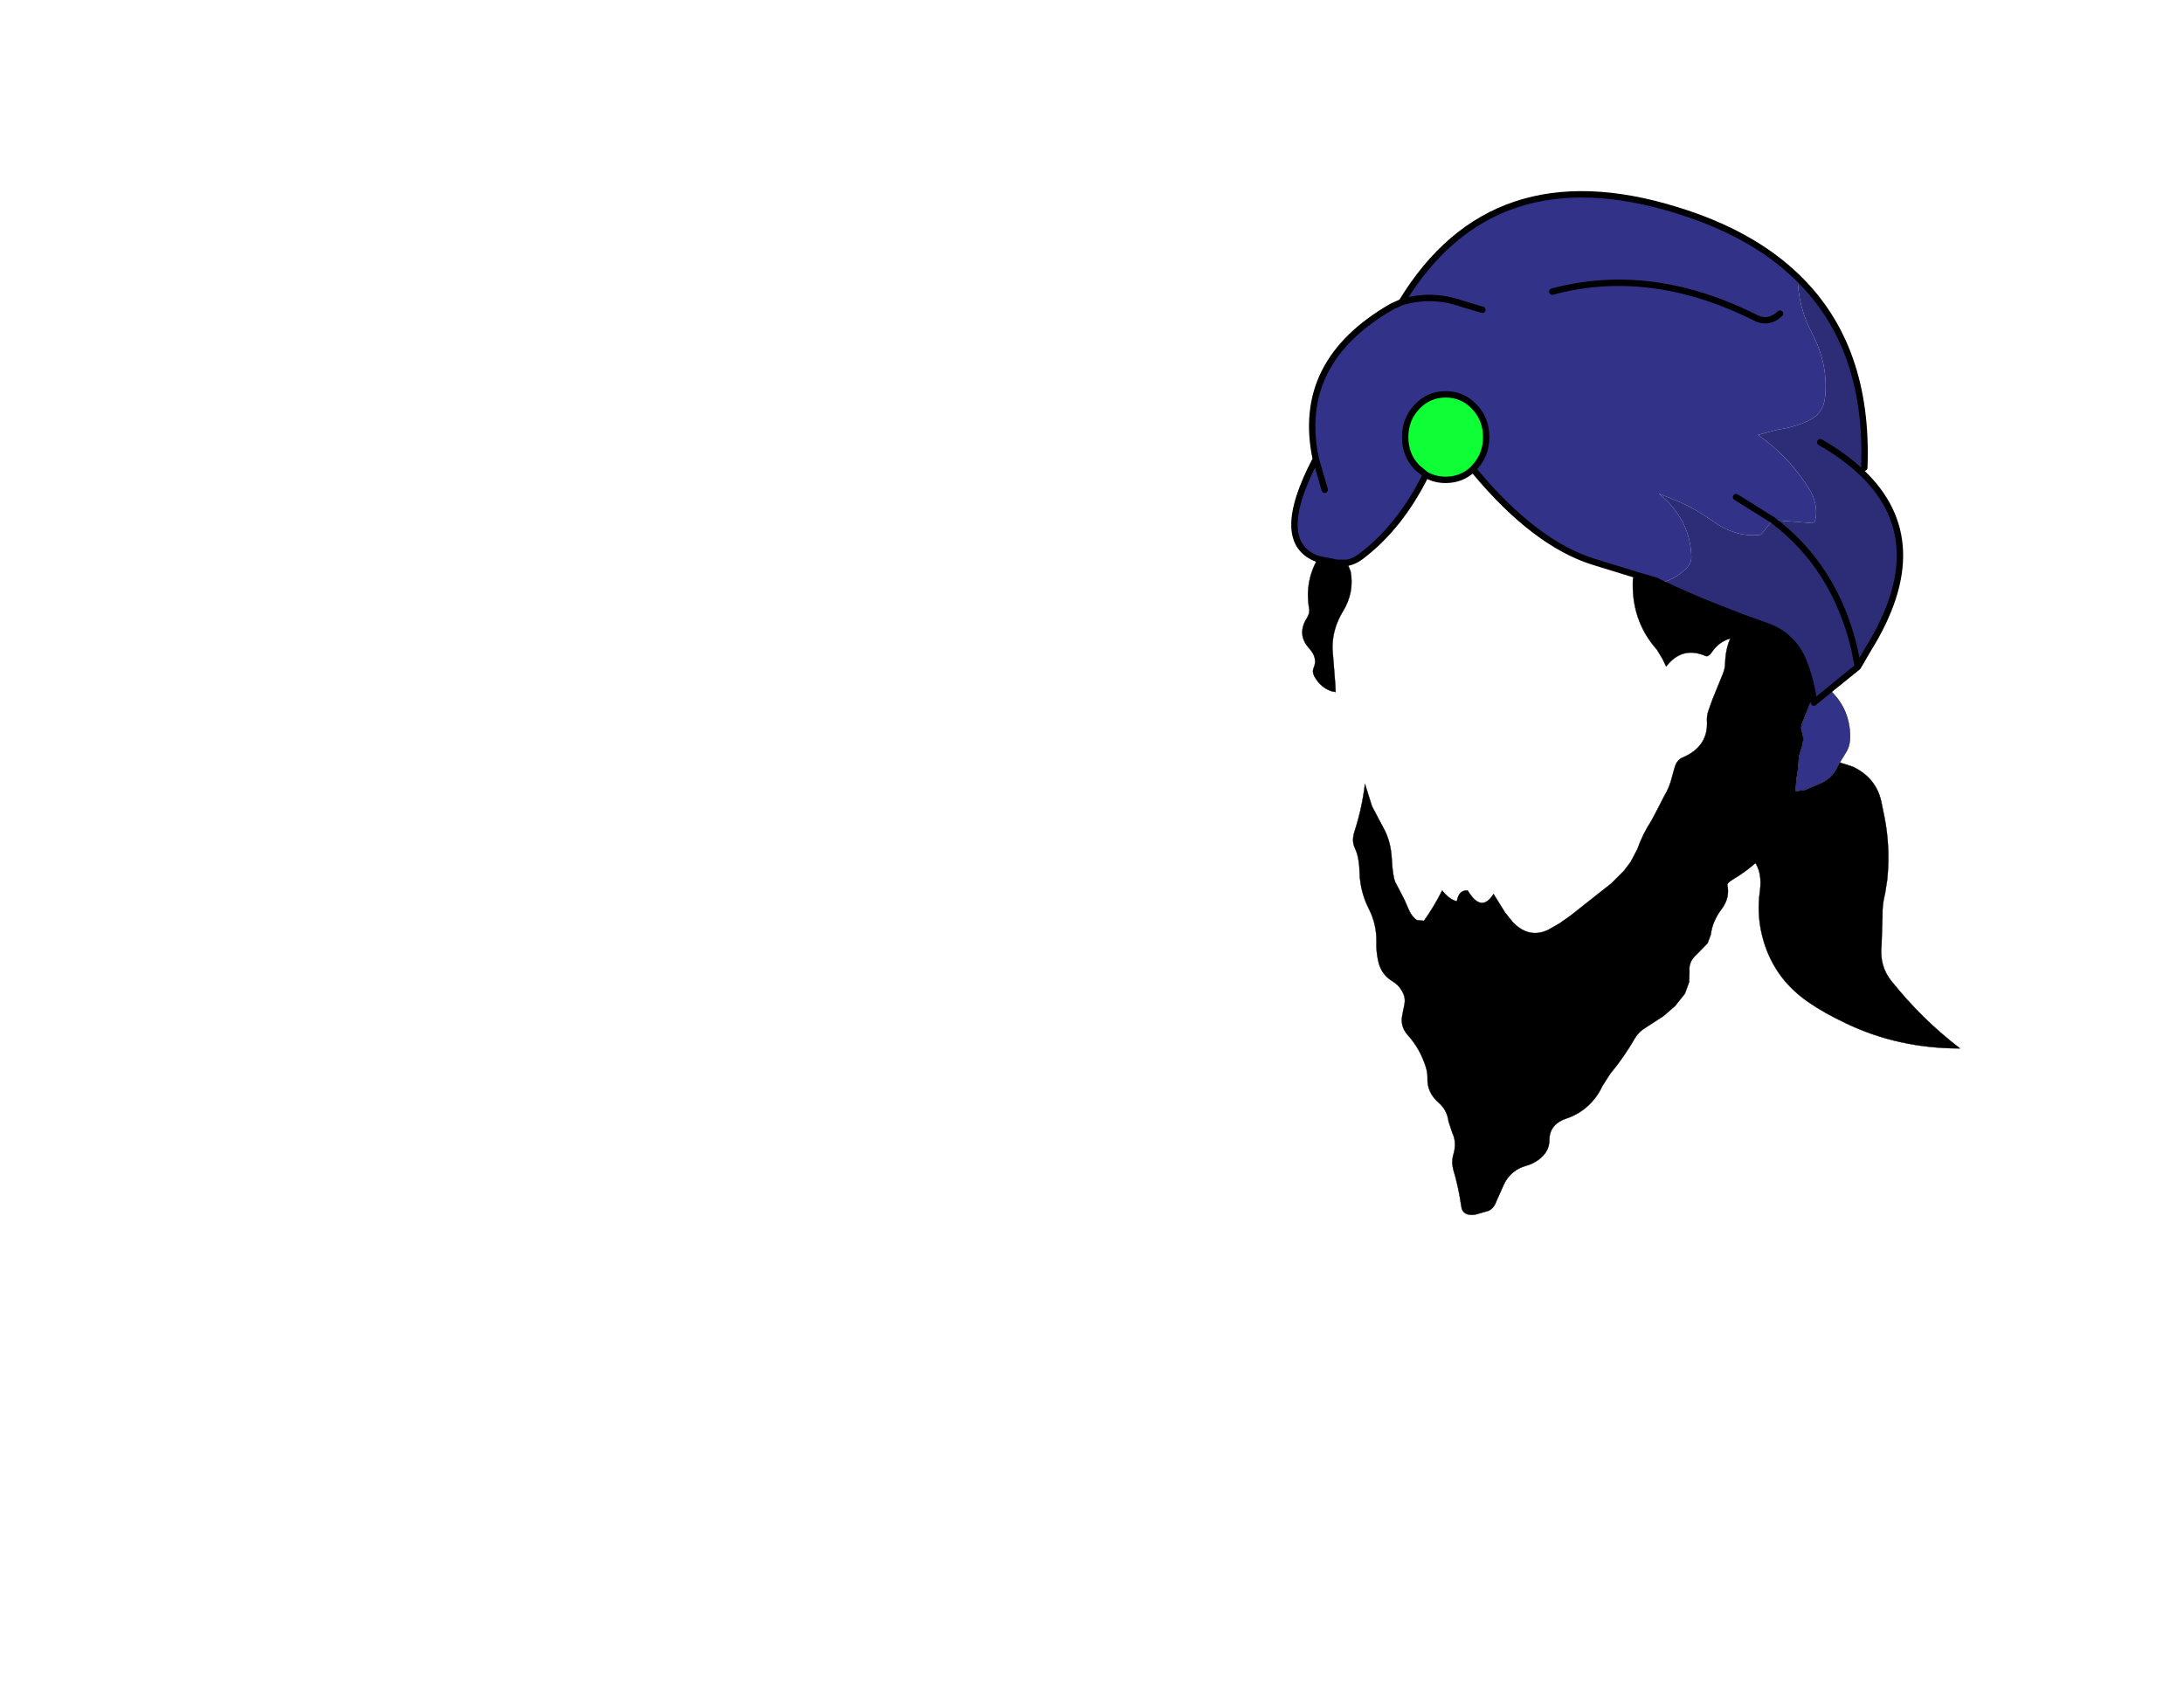 <svg xmlns:xlink="http://www.w3.org/1999/xlink" xmlns="http://www.w3.org/2000/svg" height="264.15px" width="342.25px">
  <g transform="matrix(1.0, 0.0, 0.0, 1.0, 243.25, 83.7)">
    <g data-characterId="1165" height="160.45" transform="matrix(1.0, 0.0, 0.0, 1.0, -40.9, -53.75)" width="104.8" xlink:href="#shape0"><g id="shape0" transform="matrix(1.0, 0.0, 0.0, 1.0, 40.9, 53.75)">
      <path d="M16.95 7.65 Q21.35 9.75 25.95 11.55 L29.65 13.0 33.7 14.45 Q35.55 15.1 36.9 16.35 L36.95 16.4 37.05 16.5 37.1 16.55 Q38.55 17.9 39.4 20.0 40.4 22.55 40.85 25.25 L41.0 26.35 40.45 26.4 39.25 29.4 Q38.85 30.25 39.1 30.9 39.6 32.2 38.95 33.85 38.6 34.85 38.6 35.7 L38.45 37.3 Q38.15 38.8 38.15 40.3 L39.6 40.1 42.2 39.0 Q43.75 38.25 44.5 36.85 L45.05 35.8 47.1 36.45 Q50.85 38.25 51.6 42.1 L52.05 44.3 Q53.0 49.1 52.5 54.1 L52.15 56.35 Q51.7 58.05 51.75 59.85 L51.6 64.45 Q51.25 67.7 53.15 70.05 58.0 76.1 63.9 80.6 54.2 80.6 46.0 76.65 42.6 75.05 40.15 73.35 34.45 69.45 32.85 62.75 32.05 59.4 32.55 55.9 32.9 53.25 31.85 51.55 30.2 53.0 28.25 54.15 27.35 54.7 27.45 55.05 27.85 57.0 26.55 58.75 25.1 60.65 24.85 62.75 L24.35 64.1 22.65 65.85 Q21.35 66.95 21.5 68.5 L21.45 70.2 20.8 72.0 19.25 73.95 17.4 75.55 14.55 77.4 Q13.55 78.0 12.95 79.0 11.3 81.9 9.1 84.55 L7.85 86.5 Q7.05 88.25 5.6 89.6 4.1 90.95 2.3 91.55 -0.45 92.45 -0.45 94.95 -0.45 96.8 -2.15 98.05 -3.15 98.75 -4.15 99.0 -6.5 99.7 -7.55 101.85 L-8.8 104.65 Q-9.15 105.65 -10.0 106.05 L-12.1 106.65 Q-14.05 106.9 -14.25 105.35 -14.7 102.25 -15.5 99.6 -15.8 98.45 -15.55 97.45 -14.9 95.4 -15.65 93.85 L-16.25 92.05 Q-16.45 90.3 -17.8 89.1 -19.65 87.5 -19.55 85.2 -19.55 84.35 -19.8 83.55 -20.7 80.65 -22.65 78.5 -23.85 77.15 -23.5 75.4 L-23.15 73.65 Q-23.0 72.85 -23.3 72.1 -23.85 70.8 -25.0 70.1 -26.9 68.95 -27.3 66.75 -27.6 65.35 -27.55 63.9 -27.5 61.15 -28.75 58.7 -30.1 56.05 -30.2 52.95 -30.2 52.1 -30.35 51.2 -30.5 50.1 -30.95 49.15 -31.45 48.05 -31.0 46.65 -29.8 42.95 -29.35 39.15 L-28.25 42.65 -26.45 46.05 Q-25.3 48.1 -25.15 50.9 -25.0 53.65 -24.6 54.55 L-23.65 56.35 Q-23.15 57.25 -22.6 58.6 -22.05 59.95 -21.2 60.5 L-20.1 60.6 Q-18.5 58.35 -17.25 55.85 -16.15 57.25 -14.95 57.55 -14.65 55.75 -13.25 55.85 -11.1 59.45 -9.2 56.4 L-7.4 59.3 -6.15 60.85 Q-3.6 63.45 -0.6 62.0 L1.15 61.0 2.85 59.8 9.25 54.75 11.25 52.75 12.3 51.35 13.35 49.35 Q14.15 47.05 15.55 44.9 L16.5 43.1 17.55 41.05 Q18.4 39.65 18.8 37.95 L19.25 36.35 Q19.6 35.4 20.35 35.05 24.45 33.35 24.25 29.35 24.2 28.5 24.45 27.75 L25.15 25.8 26.7 22.0 Q27.1 21.05 27.1 20.15 27.15 18.1 27.9 16.35 26.2 16.85 25.15 18.3 24.5 19.3 24.05 19.1 20.35 17.5 17.85 20.75 L17.3 19.6 16.4 18.1 Q12.3 13.5 12.65 6.95 L12.85 6.3 12.95 6.35 16.15 7.25 16.95 7.65 M-32.15 4.5 L-31.6 5.85 Q-31.0 9.15 -32.8 12.1 -34.45 14.8 -34.45 17.85 L-34.0 23.6 -33.95 24.75 -34.45 24.65 -34.5 24.65 Q-36.25 24.1 -37.25 22.35 -37.65 21.6 -37.4 21.0 -36.7 19.45 -38.05 17.95 -40.05 15.8 -38.5 13.25 -37.95 12.4 -38.1 11.65 -38.8 7.45 -36.75 3.9 L-33.7 4.5 -32.25 4.5 -32.15 4.5 M29.35 13.85 Q28.45 15.0 27.9 16.35 28.45 15.0 29.35 13.85 M38.15 40.3 L38.25 42.55 Q38.55 44.8 36.75 45.9 36.0 46.35 35.6 46.95 34.0 49.55 31.85 51.55 34.0 49.55 35.6 46.95 36.0 46.35 36.75 45.9 38.55 44.8 38.25 42.55 L38.15 40.3 M40.3 25.35 L40.45 26.4 40.3 25.35" fill="#000000" fill-rule="evenodd" stroke="none"/>
      <path d="M34.55 -2.2 L28.8 -5.8 34.55 -2.2 32.7 0.1 Q28.75 0.6 25.05 -2.1 22.55 -3.9 19.7 -5.15 L16.7 -6.35 Q21.7 -2.25 21.8 3.65 21.8 4.4 21.25 5.1 19.55 7.0 16.95 7.65 L16.15 7.25 12.95 6.35 12.85 6.3 6.35 4.3 Q-2.75 1.4 -12.1 -9.8 L-12.4 -10.2 -12.2 -10.45 Q-10.35 -12.4 -10.35 -15.2 -10.35 -18.0 -12.2 -19.95 -14.05 -21.9 -16.7 -21.9 -19.35 -21.9 -21.2 -19.95 -23.05 -18.0 -23.05 -15.2 -23.05 -12.4 -21.2 -10.45 L-19.8 -9.3 Q-23.9 -1.05 -30.05 3.55 -31.05 4.3 -32.15 4.5 L-32.25 4.5 -33.7 4.5 -36.75 3.9 Q-43.9 1.3 -37.05 -11.75 -40.3 -27.0 -25.05 -35.7 L-23.6 -36.35 Q-9.4 -59.75 19.55 -50.75 31.4 -47.1 38.45 -40.2 38.55 -35.55 40.7 -31.5 43.3 -26.6 42.75 -21.4 42.45 -18.8 40.1 -17.75 37.95 -16.75 35.25 -16.35 L32.25 -15.55 Q37.2 -12.05 40.3 -7.0 41.6 -4.9 41.3 -2.55 L41.05 -1.7 34.55 -2.2 M-10.95 -35.15 L-14.3 -36.15 Q-18.95 -37.75 -23.6 -36.35 -18.95 -37.75 -14.3 -36.15 L-10.95 -35.15 M41.0 26.35 L41.0 26.4 43.45 24.4 Q46.4 27.1 46.65 31.1 46.8 33.05 46.0 34.25 L45.05 35.8 44.5 36.85 Q43.75 38.25 42.2 39.0 L39.6 40.1 38.15 40.3 Q38.15 38.8 38.45 37.3 L38.6 35.7 Q38.6 34.85 38.95 33.85 39.6 32.2 39.1 30.9 38.85 30.25 39.25 29.4 L40.45 26.4 41.0 26.35 M35.7 -34.55 Q33.95 -32.9 31.95 -33.85 15.5 -42.15 0.0 -38.0 15.5 -42.15 31.95 -33.85 33.95 -32.9 35.7 -34.55 M-35.65 -6.95 L-37.05 -11.75 -35.65 -6.95" fill="#323289" fill-rule="evenodd" stroke="none"/>
      <path d="M34.55 -2.2 L41.05 -1.7 41.3 -2.55 Q41.6 -4.9 40.3 -7.0 37.2 -12.05 32.25 -15.55 L35.25 -16.35 Q37.95 -16.75 40.1 -17.75 42.45 -18.8 42.75 -21.4 43.3 -26.6 40.7 -31.5 38.55 -35.55 38.45 -40.2 49.65 -29.35 48.9 -10.4 L48.4 -9.75 Q60.0 1.15 49.5 18.05 L47.9 20.8 43.45 24.4 41.0 26.4 41.0 26.35 40.85 25.25 Q40.4 22.55 39.4 20.0 38.55 17.9 37.1 16.55 L37.05 16.5 36.95 16.4 36.9 16.35 Q35.55 15.1 33.7 14.45 L29.65 13.0 25.95 11.55 Q21.35 9.75 16.95 7.65 19.55 7.0 21.25 5.1 21.8 4.4 21.8 3.65 21.7 -2.25 16.7 -6.35 L19.7 -5.15 Q22.55 -3.9 25.05 -2.1 28.75 0.6 32.7 0.1 L34.55 -2.2 Q44.3 5.15 47.35 18.0 L47.9 20.8 47.35 18.0 Q44.3 5.15 34.55 -2.2 M42.0 -14.4 Q45.75 -12.25 48.4 -9.75 45.75 -12.25 42.0 -14.4" fill="#2c2d76" fill-rule="evenodd" stroke="none"/>
      <path d="M-12.4 -10.2 Q-14.2 -8.5 -16.7 -8.5 -18.4 -8.5 -19.8 -9.3 L-21.2 -10.45 Q-23.05 -12.4 -23.05 -15.2 -23.05 -18.0 -21.2 -19.95 -19.35 -21.9 -16.7 -21.9 -14.05 -21.9 -12.2 -19.95 -10.35 -18.0 -10.35 -15.2 -10.35 -12.4 -12.2 -10.45 L-12.4 -10.2" fill="#0eff35" fill-rule="evenodd" stroke="none"/>
      <path d="M28.8 -5.8 L34.55 -2.2 Q44.3 5.15 47.35 18.0 L47.9 20.8 43.45 24.4 41.0 26.4 41.0 26.35 40.85 25.25 Q40.4 22.55 39.4 20.0 38.55 17.9 37.1 16.55 L37.05 16.5 36.95 16.4 36.9 16.35 Q35.55 15.1 33.7 14.45 L29.65 13.0 25.95 11.55 Q21.35 9.75 16.95 7.65 L16.15 7.25 12.95 6.35 12.85 6.3 6.35 4.3 Q-2.75 1.4 -12.1 -9.8 M38.45 -40.2 Q31.4 -47.1 19.55 -50.75 -9.4 -59.75 -23.6 -36.35 -18.95 -37.75 -14.3 -36.15 L-10.95 -35.15 M0.0 -38.0 Q15.5 -42.15 31.95 -33.85 33.95 -32.9 35.7 -34.55 M48.4 -9.75 Q45.75 -12.25 42.0 -14.4 M48.4 -9.75 Q60.0 1.15 49.5 18.05 L47.9 20.8 M38.45 -40.2 Q49.65 -29.35 48.9 -10.4 M-12.4 -10.2 Q-14.2 -8.5 -16.7 -8.5 -18.4 -8.5 -19.8 -9.3 -23.9 -1.05 -30.05 3.55 -31.05 4.3 -32.15 4.5 L-32.25 4.5 -33.7 4.5 -36.75 3.9 Q-43.9 1.3 -37.05 -11.75 -40.3 -27.0 -25.05 -35.7 L-23.6 -36.35 M-37.05 -11.75 L-35.65 -6.95 M-12.4 -10.2 L-12.2 -10.45 Q-10.35 -12.4 -10.35 -15.2 -10.35 -18.0 -12.2 -19.95 -14.05 -21.9 -16.7 -21.9 -19.35 -21.9 -21.2 -19.95 -23.05 -18.0 -23.05 -15.2 -23.05 -12.4 -21.2 -10.45 L-19.8 -9.3" fill="none" stroke="#000000" stroke-linecap="round" stroke-linejoin="round" stroke-width="1.0"/>
      <path d="M45.05 35.8 L47.1 36.45 Q50.85 38.25 51.6 42.1 L52.05 44.3 Q53.0 49.1 52.5 54.1 L52.15 56.35 Q51.7 58.05 51.75 59.85 L51.6 64.45 Q51.25 67.7 53.15 70.05 58.0 76.1 63.9 80.6 54.2 80.6 46.0 76.65 42.6 75.05 40.15 73.35 34.45 69.45 32.85 62.75 32.05 59.4 32.55 55.9 32.9 53.25 31.85 51.55 30.2 53.0 28.25 54.15 27.35 54.7 27.45 55.05 27.85 57.0 26.55 58.75 25.1 60.65 24.85 62.75 L24.35 64.1 22.65 65.85 Q21.35 66.95 21.5 68.5 L21.45 70.2 20.8 72.0 19.25 73.95 17.4 75.55 14.55 77.4 Q13.55 78.0 12.95 79.0 11.3 81.9 9.1 84.55 L7.85 86.5 Q7.05 88.25 5.6 89.6 4.1 90.95 2.3 91.55 -0.45 92.45 -0.45 94.95 -0.45 96.8 -2.15 98.05 -3.15 98.75 -4.15 99.0 -6.5 99.7 -7.55 101.85 L-8.8 104.65 Q-9.15 105.65 -10.0 106.05 L-12.1 106.65 Q-14.05 106.9 -14.25 105.35 -14.7 102.25 -15.5 99.6 -15.8 98.45 -15.55 97.45 -14.9 95.4 -15.65 93.85 L-16.25 92.05 Q-16.45 90.3 -17.8 89.1 -19.65 87.5 -19.55 85.2 -19.55 84.35 -19.8 83.55 -20.7 80.65 -22.65 78.5 -23.85 77.15 -23.5 75.4 L-23.15 73.65 Q-23.0 72.85 -23.3 72.1 -23.85 70.8 -25.0 70.1 -26.9 68.95 -27.3 66.75 -27.6 65.35 -27.55 63.9 -27.5 61.15 -28.75 58.7 -30.1 56.05 -30.2 52.95 -30.2 52.1 -30.35 51.2 -30.5 50.1 -30.95 49.15 -31.45 48.05 -31.0 46.65 -29.8 42.95 -29.35 39.15 L-28.25 42.65 -26.45 46.05 Q-25.3 48.1 -25.15 50.9 -25.0 53.65 -24.6 54.55 L-23.65 56.35 Q-23.15 57.25 -22.6 58.6 -22.05 59.95 -21.2 60.5 L-20.1 60.6 Q-18.5 58.35 -17.25 55.85 -16.15 57.25 -14.95 57.55 -14.65 55.75 -13.25 55.85 -11.1 59.45 -9.2 56.4 L-7.4 59.3 -6.15 60.85 Q-3.6 63.45 -0.6 62.0 L1.15 61.0 2.85 59.8 9.25 54.75 11.25 52.75 12.3 51.35 13.35 49.35 Q14.15 47.05 15.55 44.9 L16.5 43.1 17.55 41.05 Q18.4 39.65 18.8 37.95 L19.25 36.35 Q19.6 35.4 20.35 35.05 24.45 33.35 24.25 29.35 24.2 28.5 24.45 27.75 L25.15 25.8 26.7 22.0 Q27.1 21.05 27.1 20.15 27.15 18.1 27.9 16.35 26.2 16.85 25.15 18.3 24.5 19.3 24.05 19.1 20.35 17.5 17.85 20.75 L17.3 19.6 16.4 18.1 Q12.3 13.5 12.65 6.95 M-32.15 4.5 L-31.6 5.85 Q-31.0 9.15 -32.8 12.1 -34.45 14.8 -34.45 17.85 L-34.0 23.6 -33.95 24.75 -34.45 24.65 -34.5 24.65 Q-36.25 24.1 -37.25 22.35 -37.65 21.6 -37.4 21.0 -36.7 19.45 -38.05 17.95 -40.05 15.8 -38.5 13.25 -37.95 12.4 -38.1 11.65 -38.8 7.45 -36.75 3.9 M40.45 26.4 L39.25 29.4 Q38.85 30.25 39.1 30.9 39.6 32.2 38.95 33.85 38.6 34.85 38.6 35.7 L38.45 37.3 Q38.15 38.8 38.15 40.3 L39.6 40.1 42.2 39.0 Q43.75 38.25 44.5 36.85 L45.05 35.8 46.0 34.25 Q46.8 33.05 46.65 31.1 46.4 27.1 43.45 24.4 M27.9 16.35 Q28.45 15.0 29.35 13.85 M31.85 51.55 Q34.0 49.55 35.6 46.95 36.0 46.35 36.75 45.9 38.55 44.8 38.25 42.55 L38.15 40.3 M40.45 26.4 L40.3 25.35" fill="none" stroke="#000000" stroke-linecap="round" stroke-linejoin="round" stroke-width="0.05"/>
    </g>
  </g>
  </g>
  <defs>
    </defs>
</svg>
